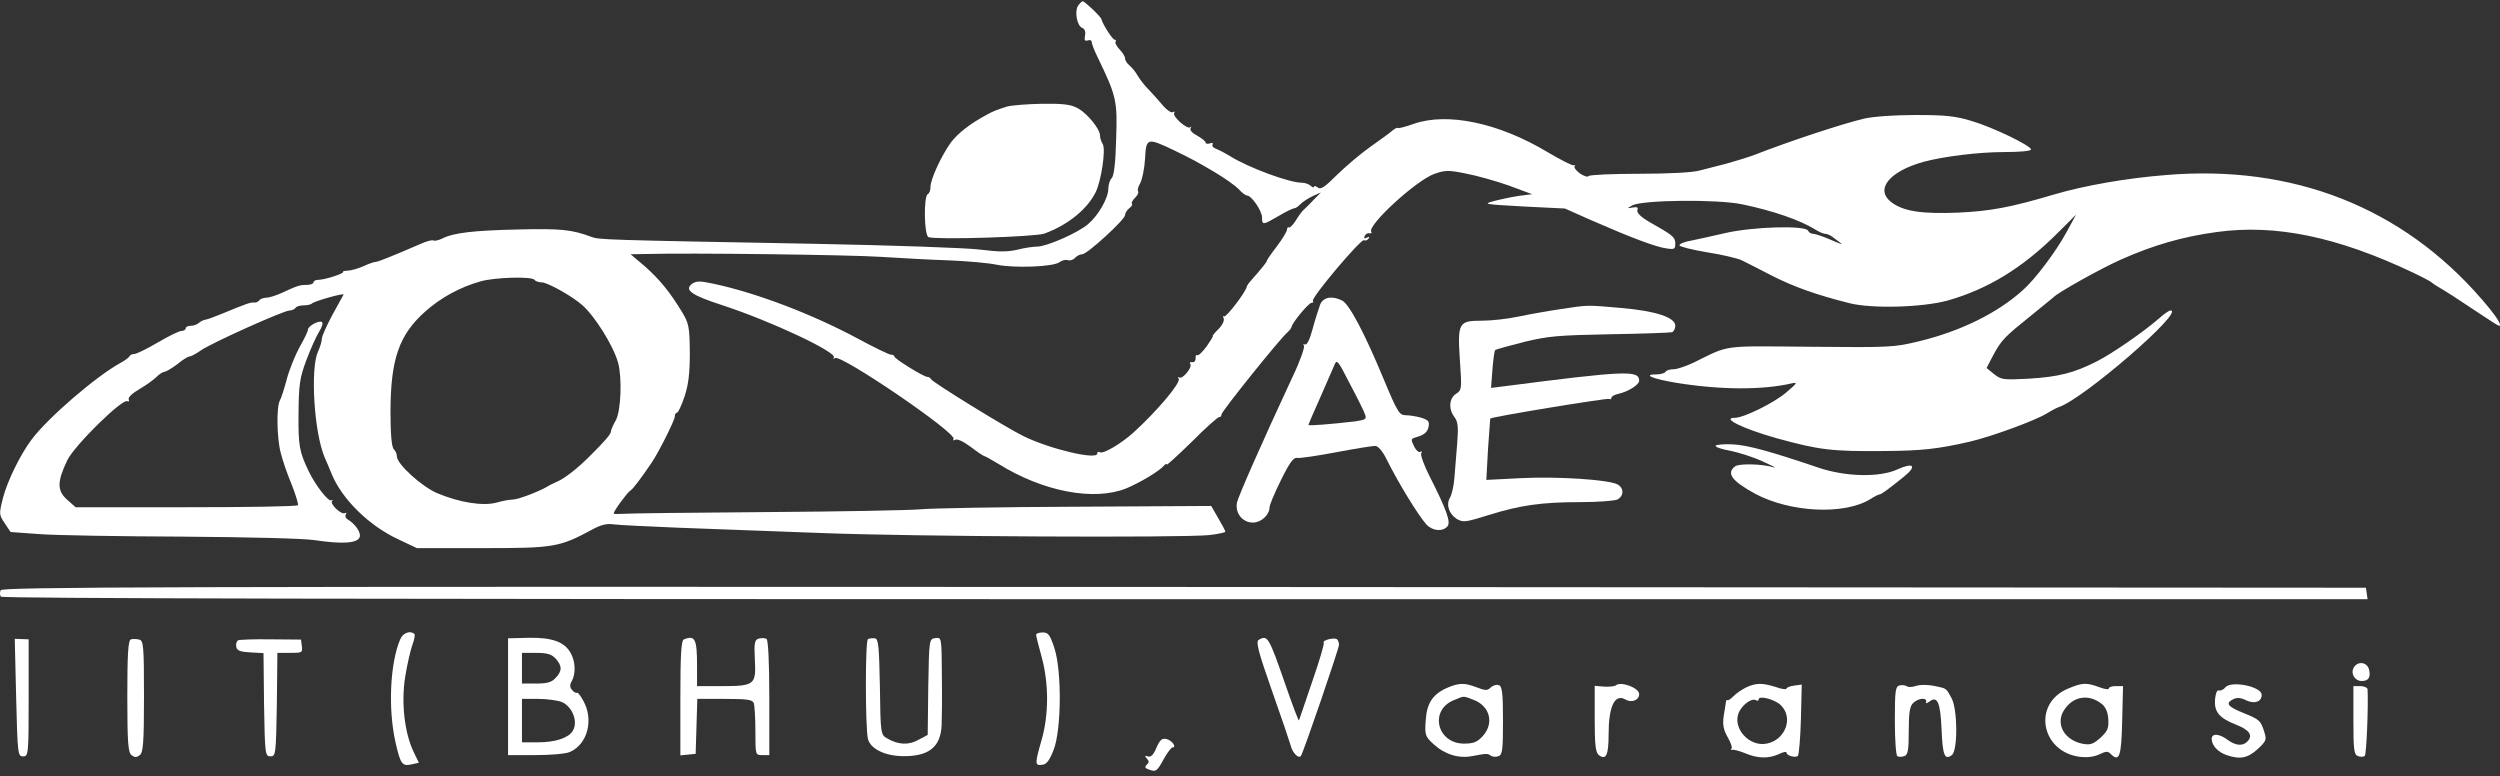 <svg width="219" height="68" viewBox="0 0 219 68" fill="none" xmlns="http://www.w3.org/2000/svg">
<rect x="0" y="0" width="219" height="68" fill="#333333" stroke="none"/>
<path d="M94.414 0.539C94.122 1.076 94.365 2.285 94.803 2.442C95.023 2.531 95.12 2.777 95.047 3.113C94.974 3.516 95.023 3.628 95.29 3.539C95.485 3.471 95.631 3.539 95.631 3.673C95.631 3.807 95.85 4.412 96.142 4.994C97.798 8.418 97.895 8.799 97.774 12.201C97.725 14.261 97.579 15.425 97.384 15.604C97.238 15.738 97.092 16.163 97.092 16.499C97.092 17.349 96.24 18.849 95.315 19.633C94.438 20.394 91.687 21.602 90.859 21.602C90.519 21.602 89.74 21.714 89.131 21.871C88.255 22.073 87.5 22.073 85.918 21.871C84.773 21.714 78.176 21.491 71.286 21.356C52.808 21.02 52.467 20.998 51.81 20.752C50.081 20.103 49.108 20.013 45.358 20.103C41.414 20.192 39.71 20.394 38.712 20.909C38.42 21.043 38.079 21.132 37.958 21.065C37.86 20.998 37.349 21.132 36.813 21.379C34.427 22.408 33.113 22.945 32.894 22.945C32.772 22.945 32.309 23.102 31.871 23.304C31.433 23.505 30.824 23.684 30.508 23.707C30.191 23.707 29.997 23.774 30.045 23.819C30.191 23.953 28.439 24.512 27.903 24.512C27.659 24.512 27.465 24.602 27.465 24.736C27.465 24.848 27.197 24.96 26.856 24.96C26.247 24.96 26.101 25.005 24.592 25.699C24.129 25.9 23.569 26.079 23.326 26.079C23.082 26.079 22.79 26.191 22.717 26.303C22.62 26.437 22.425 26.527 22.279 26.505C21.987 26.46 21.646 26.572 19.431 27.489C18.822 27.736 18.189 27.982 17.994 28.004C17.824 28.027 17.556 28.161 17.41 28.295C17.264 28.43 16.948 28.541 16.704 28.541C16.461 28.541 16.266 28.631 16.266 28.765C16.266 28.877 16.096 28.989 15.901 28.989C15.706 28.989 14.781 29.437 13.831 29.997C12.882 30.556 11.957 31.004 11.786 31.004C11.592 31.004 11.397 31.093 11.348 31.205C11.3 31.317 10.934 31.586 10.52 31.81C8.378 32.996 4.166 36.622 2.754 38.525C1.78 39.823 0.661 42.106 0.271 43.584C-0.094 45.016 -0.094 45.083 0.417 45.844L0.928 46.605L3.412 46.785C4.799 46.896 10.423 46.986 15.925 47.008C21.865 47.053 26.613 47.165 27.611 47.322C29.972 47.68 31.311 47.59 31.506 47.053C31.652 46.65 31.116 45.889 30.435 45.486C30.264 45.374 30.216 45.195 30.289 45.061C30.386 44.927 30.362 44.882 30.216 44.949C29.899 45.128 28.852 44.121 29.096 43.875C29.218 43.785 29.169 43.763 29.023 43.83C28.755 43.964 27.635 42.509 27.051 41.3C26.223 39.577 26.126 39.062 26.15 36.264C26.174 33.712 26.247 33.13 26.832 31.563C27.197 30.578 27.708 29.459 27.952 29.056C28.219 28.653 28.317 28.273 28.195 28.206C27.927 28.049 26.978 28.564 26.978 28.877C26.978 29.012 26.661 29.683 26.247 30.399C25.858 31.116 25.347 32.369 25.128 33.197C24.908 34.026 24.641 34.876 24.519 35.078C24.202 35.637 24.251 38.413 24.592 39.666C24.738 40.271 25.152 41.502 25.541 42.42C25.907 43.337 26.15 44.166 26.101 44.255C26.028 44.367 21.622 44.434 16.29 44.434H6.625L5.87 43.763C4.994 42.979 4.994 42.196 5.895 40.316C6.528 39.017 10.715 34.899 11.153 35.145C11.275 35.212 11.348 35.145 11.275 34.988C11.202 34.809 11.592 34.451 12.2 34.093C12.784 33.757 13.466 33.264 13.71 33.018C13.953 32.772 14.27 32.571 14.416 32.571C14.562 32.548 15.073 32.257 15.536 31.899C15.998 31.519 16.461 31.228 16.607 31.228C16.728 31.228 17.191 30.981 17.605 30.69C18.53 30.041 24.86 27.198 25.371 27.198C25.566 27.198 25.809 27.087 25.882 26.975C25.955 26.84 26.272 26.751 26.588 26.751C26.88 26.751 27.221 26.684 27.319 26.594C27.538 26.37 30.191 25.632 30.094 25.811C30.045 25.9 29.607 26.706 29.096 27.624C28.609 28.541 28.195 29.459 28.195 29.661C28.195 29.885 28.049 30.399 27.854 30.802C27.172 32.324 27.513 37.876 28.439 40.069C28.56 40.316 28.828 40.965 29.047 41.502C29.948 43.718 32.334 46.068 34.914 47.255L36.521 48.016H42.194C48.572 48.016 48.986 47.949 51.932 46.359C52.638 45.979 53.149 45.844 53.758 45.934C54.22 46.001 56.752 46.113 59.357 46.225C61.962 46.314 67.659 46.538 72.016 46.695C80.075 47.008 103.373 47.12 105.929 46.874C106.684 46.785 107.317 46.65 107.341 46.583C107.341 46.493 107.049 45.956 106.708 45.374L106.1 44.322L94.219 44.389C87.695 44.412 81.608 44.524 80.659 44.613C79.734 44.703 73.599 44.815 67.026 44.859C60.477 44.904 54.804 44.971 54.439 45.016C54.05 45.038 53.758 45.038 53.758 44.971C53.758 44.77 54.95 43.136 55.218 42.979C55.437 42.845 56.095 41.994 57.093 40.517C57.726 39.577 59.113 36.801 59.113 36.488C59.113 36.309 59.187 36.152 59.308 36.152C59.406 36.152 59.698 35.525 59.965 34.742C60.306 33.69 60.428 32.75 60.428 30.892C60.404 28.653 60.355 28.34 59.746 27.333C58.675 25.564 57.774 24.468 56.484 23.326L55.242 22.274L56.508 22.252C60.404 22.14 74.329 22.319 77.129 22.498C78.93 22.61 81.681 22.766 83.215 22.811C84.749 22.878 86.599 23.035 87.329 23.192C88.912 23.505 92.296 23.371 92.807 22.968C93.026 22.811 93.343 22.722 93.537 22.789C93.732 22.856 94.024 22.766 94.171 22.587C94.341 22.408 94.609 22.274 94.803 22.274C95.242 22.274 98.553 19.23 98.553 18.849C98.553 18.67 98.723 18.401 98.918 18.245C99.137 18.088 99.234 17.909 99.161 17.842C99.088 17.775 99.21 17.529 99.453 17.305C99.672 17.081 99.77 16.835 99.697 16.767C99.624 16.678 99.697 16.342 99.892 16.029C100.062 15.693 100.257 14.753 100.305 13.925C100.403 12.044 100.476 12.044 102.886 13.186C104.444 13.947 104.785 14.126 106.343 15.044C107.22 15.559 108.169 16.23 108.485 16.544C108.778 16.879 109.118 17.126 109.24 17.126C109.63 17.126 110.555 18.469 110.555 19.051C110.555 19.745 110.628 19.722 112.016 18.916C112.648 18.536 113.257 18.245 113.379 18.245C113.501 18.245 113.72 18.088 113.914 17.887C114.085 17.708 114.547 17.394 114.961 17.193L115.716 16.857L114.986 17.596C114.596 18.021 114.182 18.401 114.109 18.469C114.036 18.536 113.768 18.894 113.525 19.297C113.281 19.7 112.989 19.968 112.916 19.924C112.819 19.879 112.746 19.946 112.746 20.103C112.746 20.259 112.356 20.909 111.869 21.558C111.383 22.184 110.969 22.789 110.969 22.856C110.969 22.968 110.53 23.505 109.508 24.669C109.362 24.826 109.24 25.027 109.216 25.117C109.143 25.564 107.39 27.87 107.22 27.713C107.122 27.624 107.122 27.713 107.195 27.892C107.268 28.094 107.073 28.497 106.733 28.832C106.392 29.168 106.173 29.437 106.246 29.437C106.294 29.437 106.051 29.84 105.71 30.332C105.345 30.825 104.98 31.183 104.882 31.116C104.785 31.049 104.712 31.183 104.736 31.407C104.736 31.608 104.615 31.765 104.444 31.72C104.249 31.698 104.176 31.765 104.274 31.899C104.469 32.19 103.543 33.287 103.3 33.063C103.178 32.974 103.178 33.018 103.251 33.175C103.47 33.511 101.377 35.995 99.283 37.898C98.187 38.883 96.654 39.778 96.362 39.622C96.216 39.532 96.118 39.599 96.118 39.733C96.118 40.316 92.004 39.353 89.667 38.211C88.109 37.45 81.657 33.466 81.56 33.22C81.511 33.108 81.365 33.018 81.243 33.018C80.927 33.018 78.346 31.429 78.346 31.228C78.346 31.138 78.2 31.071 78.054 31.071C77.884 31.071 76.545 30.422 75.059 29.616C71.116 27.512 66.32 25.676 62.57 24.87C61.329 24.602 61.012 24.602 60.647 24.848C59.892 25.385 60.55 25.855 63.252 26.728C67.513 28.116 73.477 30.914 73.039 31.34C72.942 31.451 72.99 31.451 73.161 31.362C73.745 31.071 83.873 37.965 83.532 38.458C83.459 38.592 83.507 38.614 83.678 38.525C83.848 38.413 84.408 38.681 85.041 39.151C85.625 39.599 86.161 39.957 86.234 39.957C86.307 39.957 86.843 40.271 87.451 40.629C91.371 43.069 95.826 43.919 98.674 42.778C99.94 42.24 101.62 41.233 102.01 40.741C102.107 40.629 102.204 40.584 102.204 40.696C102.204 40.786 103.203 39.868 104.42 38.681C105.613 37.473 106.708 36.51 106.806 36.533C106.903 36.555 107 36.465 107 36.309C107 36.04 112.259 29.504 112.795 29.101C112.941 28.967 113.111 28.765 113.135 28.653C113.184 28.273 114.645 26.527 114.888 26.527C115.034 26.527 115.083 26.437 115.01 26.348C114.84 26.102 119.222 20.886 119.489 21.043C119.611 21.11 119.782 21.043 119.879 20.909C120.001 20.73 119.952 20.707 119.733 20.819C119.538 20.931 119.465 20.886 119.538 20.685C119.611 20.506 119.806 20.394 119.952 20.439C120.122 20.461 120.195 20.416 120.122 20.304C119.757 19.745 124.066 15.783 125.673 15.223C126.598 14.91 126.866 14.887 128.4 15.201C129.349 15.38 131.029 15.85 132.173 16.253L134.218 17.014L133.123 17.148C132.514 17.238 131.54 17.439 130.932 17.596C129.861 17.887 129.934 17.887 133.464 18.088L137.091 18.267L139.404 19.297C142.885 20.819 145.076 21.647 145.977 21.759C146.683 21.871 146.756 21.826 146.756 21.311C146.756 20.774 146.488 20.573 144.541 19.476C143.713 19.006 143.323 18.603 143.445 18.357C143.518 18.155 143.372 18.11 143.031 18.178C142.496 18.267 142.496 18.267 142.983 17.999C143.81 17.506 150.554 17.439 152.672 17.909C155.423 18.491 157.638 19.274 158.977 20.08C159.318 20.304 159.732 20.483 159.878 20.483C160.049 20.483 160.292 20.595 160.462 20.707C160.633 20.841 160.974 21.088 161.241 21.289C161.509 21.468 161.168 21.356 160.462 21.043C159.756 20.73 159.026 20.483 158.831 20.483C158.637 20.483 158.442 20.349 158.393 20.215C158.198 19.722 153.548 19.857 151.138 20.416C149.994 20.685 148.631 20.976 148.095 21.088C147.559 21.177 147.121 21.356 147.121 21.491C147.121 21.602 148.192 21.871 149.507 22.095C150.822 22.296 152.209 22.632 152.55 22.789C152.915 22.968 154.108 23.572 155.228 24.154C157.127 25.117 159.05 25.811 161.972 26.549C163.968 27.064 168.423 26.93 170.614 26.326C174.096 25.341 177.115 23.505 180.109 20.55L181.862 18.804L181.01 20.371C180.109 22.028 178.283 24.468 177.188 25.43C174.948 27.445 171.71 29.034 168.058 29.907C165.94 30.422 165.599 30.444 158.637 30.377C150.676 30.31 151.601 30.175 148.363 31.765C147.706 32.078 146.902 32.347 146.61 32.347C146.294 32.347 145.977 32.436 145.904 32.571C145.831 32.683 145.49 32.794 145.149 32.794C143.835 32.794 144.711 33.175 146.829 33.533C150.724 34.16 154.376 34.182 156.981 33.578C157.492 33.466 157.419 33.578 156.494 34.361C155.447 35.279 152.745 36.6 151.99 36.6C150.724 36.6 152.696 37.562 155.642 38.391C159.367 39.42 160.487 39.554 165.064 39.51C168.326 39.487 169.762 39.331 172.489 38.704C174.364 38.279 178.356 36.824 179.33 36.197C179.695 35.973 180.158 35.727 180.352 35.66C182.495 34.966 191.454 27.198 190.139 27.198C190.017 27.198 189.604 27.467 189.214 27.825C187.778 29.079 185.051 30.959 183.688 31.653C181.667 32.683 180.304 33.018 177.674 33.175C175.459 33.287 175.313 33.264 174.68 32.772L174.023 32.235L174.607 31.116C175.337 29.773 175.581 29.526 177.918 27.646C178.916 26.84 179.793 26.124 179.866 26.057C180.206 25.654 184.102 23.483 185.83 22.722C188.654 21.468 191.21 20.73 194.181 20.327C199.342 19.61 204.795 20.752 211.393 23.886C212.196 24.266 212.902 24.647 212.975 24.714C213.048 24.781 213.267 24.938 213.486 25.072C214.192 25.475 215.239 26.146 217.041 27.355C218.014 28.004 218.842 28.541 218.915 28.541C219.232 28.541 218.647 27.646 217.381 26.191C210.419 18.155 200.851 14.395 189.725 15.335C186.293 15.604 182.592 16.253 179.939 17.036C176.092 18.178 174.364 18.491 171.564 18.625C168.35 18.76 166.695 18.514 165.648 17.685C164.236 16.566 165.526 14.999 168.521 14.171C170.274 13.701 173.341 13.32 175.556 13.32C176.92 13.32 177.918 13.231 177.918 13.097C177.918 12.761 174.534 11.127 172.684 10.589C171.296 10.164 170.395 10.075 167.815 10.075C165.891 10.075 164.114 10.209 163.311 10.388C161.388 10.836 156.665 12.403 153.694 13.567C153.159 13.768 152.063 14.104 151.26 14.328C150.457 14.529 149.361 14.82 148.825 14.954C148.241 15.111 146.099 15.223 143.591 15.223C141.254 15.223 139.258 15.312 139.16 15.425C139.087 15.536 138.722 15.425 138.381 15.178C138.041 14.932 137.846 14.641 137.943 14.552C138.041 14.484 137.992 14.44 137.87 14.484C137.724 14.529 136.702 13.992 135.557 13.32C131.297 10.769 126.793 9.806 123.823 10.858C123.141 11.104 122.508 11.261 122.46 11.216C122.411 11.149 122.192 11.261 121.973 11.44C121.754 11.642 120.877 12.268 120.025 12.873C119.197 13.455 117.883 14.574 117.128 15.312C116.057 16.387 115.692 16.633 115.448 16.432C115.253 16.297 115.107 16.253 115.107 16.365C115.107 16.454 114.986 16.432 114.815 16.275C114.645 16.118 114.304 16.006 114.036 16.006C112.941 16.006 109.362 14.686 107.755 13.678C107.317 13.41 106.757 13.119 106.513 13.029C106.27 12.94 106.148 12.783 106.221 12.649C106.294 12.514 106.197 12.492 106.002 12.559C105.783 12.626 105.613 12.604 105.613 12.492C105.613 12.38 105.272 12.112 104.882 11.888C104.444 11.664 104.201 11.395 104.298 11.239C104.395 11.082 104.371 11.037 104.274 11.149C104.006 11.373 102.667 10.187 102.862 9.896C102.935 9.761 102.886 9.739 102.74 9.828C102.594 9.896 102.229 9.649 101.912 9.291C101.596 8.911 101.06 8.306 100.695 7.926C100.33 7.568 99.867 6.986 99.672 6.65C99.478 6.292 99.137 5.889 98.942 5.732C98.723 5.553 98.553 5.284 98.553 5.105C98.553 4.949 98.334 4.591 98.066 4.322C97.822 4.053 97.652 3.762 97.725 3.65C97.798 3.561 97.749 3.471 97.627 3.471C97.457 3.471 96.581 2.106 96.483 1.681C96.435 1.457 95.023 0.114 94.852 0.114C94.755 0.114 94.56 0.315 94.414 0.539ZM46.819 24.512C46.892 24.624 47.184 24.736 47.452 24.736C47.963 24.736 50.13 25.945 51.007 26.728C52.126 27.713 53.758 30.332 54.147 31.787C54.512 33.13 54.39 35.995 53.952 36.801C53.709 37.227 53.514 37.674 53.514 37.809C53.514 38.032 52.978 38.659 51.639 39.98C50.641 40.987 49.497 41.882 48.888 42.151C48.548 42.308 48.109 42.509 47.915 42.644C47.136 43.091 45.358 43.763 44.92 43.763C44.652 43.763 44.019 43.875 43.484 44.031C42.315 44.345 40.27 44.031 38.298 43.203C36.935 42.621 34.768 40.651 34.768 39.98C34.768 39.778 34.647 39.487 34.5 39.353C34.306 39.174 34.208 38.032 34.208 36.107C34.208 31.451 34.963 29.325 37.251 27.288C38.615 26.079 40.27 25.162 42.096 24.647C43.362 24.288 46.6 24.199 46.819 24.512Z" fill="white"/>
<path d="M88.206 9.336C87.183 9.672 87.061 9.717 86.477 10.03C84.968 10.836 83.921 11.664 83.288 12.492C82.46 13.656 81.511 15.693 81.511 16.365C81.511 16.656 81.413 16.947 81.267 17.014C80.902 17.215 80.951 20.64 81.34 20.774C82.046 21.021 90.665 20.752 91.492 20.461C93.513 19.723 95.217 18.357 95.972 16.857C96.483 15.805 96.873 13.119 96.605 12.627C96.459 12.403 96.361 12.067 96.361 11.866C96.361 11.306 95.266 9.963 94.438 9.493C93.805 9.157 93.221 9.068 91.298 9.09C90.007 9.112 88.62 9.224 88.206 9.336Z" fill="white"/>
<path d="M115.643 26.683C115.521 27.041 115.205 27.981 114.986 28.809C114.742 29.749 114.475 30.264 114.304 30.175C114.158 30.107 114.134 30.152 114.231 30.287C114.304 30.421 113.89 31.63 113.257 32.95C110.482 38.904 108.51 43.404 108.364 44.008C108.169 44.926 108.826 45.776 109.752 45.776C110.482 45.776 111.212 45.105 111.212 44.433C111.212 44.254 111.651 43.18 112.21 42.06C112.965 40.516 113.33 40.046 113.622 40.113C113.842 40.158 115.375 39.934 117.031 39.621C118.686 39.307 120.22 39.061 120.463 39.061C120.707 39.061 121.096 39.486 121.462 40.225C122.508 42.329 124.213 45.105 124.943 45.933C125.479 46.515 126.355 46.604 126.793 46.112C127.11 45.754 126.745 44.702 125.211 41.68C124.724 40.717 124.407 39.822 124.505 39.688C124.602 39.553 124.578 39.509 124.432 39.576C124.286 39.665 124.067 39.464 123.896 39.151C123.555 38.412 123.531 38.457 124.334 38.21C124.797 38.054 125.065 37.785 125.138 37.405C125.235 36.934 125.138 36.8 124.529 36.599C124.14 36.487 123.507 36.375 123.166 36.375C122.581 36.375 122.435 36.151 121.194 33.174C119.514 29.122 118.175 26.616 117.566 26.325C116.666 25.877 115.911 26.034 115.643 26.683ZM119.587 36.33C119.733 36.711 119.611 36.778 118.711 36.912C116.617 37.158 114.621 37.315 114.621 37.225C114.621 37.181 115.059 36.129 115.619 34.898C116.154 33.689 116.714 32.391 116.86 32.055C117.104 31.428 117.153 31.473 118.272 33.666C118.93 34.898 119.514 36.084 119.587 36.33Z" fill="white"/>
<path d="M136.653 27.087C135.582 27.244 133.951 27.535 133.001 27.736C132.076 27.938 130.615 28.094 129.788 28.094C127.767 28.094 127.67 28.273 127.889 31.609C128.059 34.048 128.059 34.183 127.548 34.496C126.939 34.899 126.866 35.839 127.426 36.556C127.718 36.959 127.767 37.428 127.645 38.906C127.572 39.913 127.451 41.256 127.402 41.905C127.353 42.554 127.183 43.293 127.037 43.562C126.647 44.188 126.915 45.017 127.621 45.464C128.181 45.778 128.351 45.755 130.372 45.129C133.147 44.256 135.046 43.987 138.43 43.987C139.94 43.987 141.4 43.875 141.668 43.763C142.277 43.45 142.277 42.734 141.668 42.42C140.816 42.017 136.483 41.726 133.293 41.883L130.202 42.04L130.348 39.376C130.445 37.921 130.542 36.69 130.542 36.667C130.664 36.511 140.792 34.854 140.962 34.944C141.06 35.011 141.157 34.966 141.157 34.854C141.157 34.72 141.449 34.563 141.79 34.496C142.666 34.295 143.591 33.69 143.591 33.355C143.591 32.414 142.447 32.459 131.687 33.847L130.615 33.981L130.737 32.37C130.81 31.497 130.908 30.713 130.981 30.669C131.054 30.601 132.198 30.288 133.513 29.952C135.655 29.437 136.483 29.37 141.035 29.281C143.859 29.236 146.294 29.146 146.464 29.102C146.61 29.057 146.756 28.788 146.756 28.542C146.756 27.803 145.076 27.244 141.985 26.975C138.917 26.707 139.161 26.707 136.653 27.087Z" fill="white"/>
<path d="M150.286 39.041C150.237 39.153 150.797 39.354 151.576 39.488C152.331 39.645 153.621 40.048 154.425 40.428C155.228 40.786 155.666 41.01 155.399 40.943C154.352 40.63 152.355 40.585 151.99 40.854C151.211 41.458 151.698 42.13 153.743 43.249C156.835 44.905 161.582 45.129 163.846 43.719C164.187 43.495 164.552 43.316 164.625 43.316C164.796 43.316 165.405 42.868 166.768 41.771C167.961 40.809 167.644 40.473 166.208 41.122C164.65 41.839 161.655 41.771 159.294 40.966C155.131 39.555 153.11 38.996 151.82 38.929C151.041 38.884 150.359 38.951 150.286 39.041Z" fill="white"/>
<path d="M0.052 51.709C-0.021 51.888 -0.021 52.134 0.076 52.268C0.174 52.425 31.871 52.492 103.811 52.492H207.4L207.327 51.977L207.254 51.485L103.714 51.418C13.345 51.373 0.174 51.418 0.052 51.709Z" fill="white"/>
<path d="M35.06 56.006C34.159 58.11 33.989 62.117 34.646 65.026C35.085 66.951 35.231 67.153 36.083 66.951L36.691 66.817L36.229 65.855C35.425 64.176 35.133 61.512 35.498 59.274C35.669 58.199 35.961 56.946 36.131 56.476C36.302 56.028 36.375 55.603 36.302 55.536C35.937 55.2 35.279 55.446 35.06 56.006Z" fill="white"/>
<path d="M90.762 55.603C90.762 55.715 90.981 56.588 91.249 57.551C91.882 59.856 91.882 62.61 91.249 64.803C90.641 66.93 90.641 67.087 91.298 66.997C91.687 66.952 91.931 66.616 92.296 65.699C92.978 63.953 93.026 58.827 92.369 56.79C91.98 55.603 91.833 55.402 91.347 55.402C91.03 55.402 90.762 55.492 90.762 55.603Z" fill="white"/>
<path d="M1.415 61.109C1.537 66.079 1.561 66.258 2.024 66.258C2.486 66.258 2.511 66.101 2.511 61.132V56.006L1.902 55.983L1.293 55.961L1.415 61.109Z" fill="white"/>
<path d="M11.47 56.007C11.226 56.096 11.153 57.282 11.153 60.998C11.153 65.05 11.226 65.923 11.518 66.147C11.811 66.37 11.957 66.37 12.249 66.147C12.541 65.923 12.614 65.05 12.614 60.998C12.614 56.544 12.565 56.118 12.2 56.029C11.957 55.962 11.616 55.962 11.47 56.007Z" fill="white"/>
<path d="M20.843 56.096C20.721 56.185 20.648 56.431 20.697 56.655C20.746 56.991 21.038 57.103 21.914 57.148L23.083 57.215L23.131 61.736C23.204 66.079 23.229 66.258 23.691 66.258C24.154 66.258 24.178 66.079 24.251 61.714L24.3 57.192H25.42C26.467 57.192 26.515 57.17 26.442 56.61L26.369 56.028L23.74 56.006C22.279 55.983 20.989 56.028 20.843 56.096Z" fill="white"/>
<path d="M44.506 61.02V66.147H46.892C48.255 66.147 49.546 66.035 49.911 65.878C51.469 65.206 52.029 63.057 51.104 61.401C50.86 60.931 50.593 60.618 50.544 60.685C50.471 60.73 50.276 60.64 50.13 60.461C49.911 60.215 49.887 60.013 50.081 59.678C50.447 59.051 50.422 57.954 49.984 57.193C49.448 56.23 48.353 55.827 46.283 55.872L44.506 55.917V61.02ZM48.669 57.685C49.254 58.334 49.254 58.782 48.669 59.386C48.328 59.767 47.939 59.879 46.965 59.879H45.724V58.536V57.193H46.965C47.939 57.193 48.304 57.305 48.669 57.685ZM49.205 61.491C50.179 61.916 50.69 63.304 50.13 64.087C49.741 64.669 48.572 65.027 47.16 65.027H45.724V63.125V61.222H47.136C47.915 61.222 48.84 61.356 49.205 61.491Z" fill="white"/>
<path d="M59.917 56.008C59.673 56.075 59.6 57.328 59.6 61.133V66.17L60.282 66.103L60.939 66.036L61.012 63.618L61.085 61.223H63.471C65.443 61.223 65.906 61.29 66.027 61.581C66.1 61.783 66.173 62.88 66.173 64.043C66.173 66.147 66.173 66.147 66.782 66.147H67.391V61.133C67.391 57.977 67.293 56.052 67.147 55.963C67.001 55.896 66.709 55.873 66.465 55.94C66.1 56.052 66.052 56.321 66.125 57.798C66.246 59.992 66.1 60.104 63.203 60.104H61.061V58.336C61.061 55.963 60.89 55.627 59.917 56.008Z" fill="white"/>
<path d="M76.033 55.985C75.79 56.074 75.79 63.73 76.033 64.737C76.252 65.587 77.494 66.214 79.052 66.237C81.34 66.281 82.387 65.453 82.485 63.573C82.509 63.08 82.533 61.133 82.509 59.253C82.485 55.828 82.485 55.828 81.949 55.895C81.389 55.962 81.389 56.007 81.316 60.17L81.267 64.379L80.464 64.804C79.612 65.296 78.662 65.252 77.689 64.67C77.153 64.356 77.129 64.222 77.08 60.17C77.007 56.634 76.958 55.962 76.642 55.917C76.447 55.895 76.179 55.917 76.033 55.985Z" fill="white"/>
<path d="M110.263 56.052C109.995 56.208 110.214 57.059 111.407 60.461C112.235 62.789 112.965 64.96 113.062 65.296C113.208 65.945 113.768 66.505 113.963 66.214C114.207 65.833 117.298 56.813 117.298 56.477C117.298 56.276 117.201 56.052 117.104 55.984C116.811 55.828 115.813 56.096 115.959 56.298C116.032 56.387 115.57 57.91 114.961 59.678C114.353 61.446 113.841 62.991 113.793 63.103C113.768 63.215 113.233 61.804 112.6 59.969C111.139 55.761 111.042 55.604 110.263 56.052Z" fill="white"/>
<path d="M206.183 58.492C205.891 59.007 206.28 59.656 206.889 59.656C207.498 59.656 207.692 59.321 207.522 58.627C207.327 57.977 206.524 57.888 206.183 58.492Z" fill="white"/>
<path d="M126.915 60.194C125.552 60.754 124.992 61.537 124.894 63.082C124.797 64.38 124.846 64.514 125.576 65.186C126.55 66.081 127.767 66.462 128.936 66.238C130.25 65.992 130.299 65.992 130.591 66.193C130.737 66.305 131.054 66.328 131.273 66.238C131.614 66.126 131.662 65.656 131.662 63.127C131.662 60.709 131.589 60.127 131.297 60.015C131.102 59.948 130.786 60.038 130.591 60.217C130.299 60.508 130.129 60.508 129.374 60.217C128.327 59.814 127.865 59.814 126.915 60.194ZM129.106 61.313C130.543 61.873 130.908 63.395 129.861 64.514C129.398 65.007 129.082 65.141 128.254 65.141C125.868 65.141 125.187 62.209 127.353 61.336C128.327 60.933 128.132 60.955 129.106 61.313Z" fill="white"/>
<path d="M141.546 60.037C141.449 60.126 141.01 60.171 140.548 60.149L139.696 60.081V62.969C139.696 65.23 139.769 65.924 140.061 66.148C140.694 66.618 140.913 66.148 140.913 64.357C140.913 61.872 141.449 60.753 142.374 61.268C142.934 61.604 143.591 61.335 143.591 60.798C143.591 60.261 141.984 59.656 141.546 60.037Z" fill="white"/>
<path d="M152.964 60.215C152.574 60.416 152.063 60.752 151.844 60.998C151.625 61.222 151.381 61.379 151.333 61.334C151.26 61.267 151.211 61.357 151.187 61.513C151.162 61.648 151.089 62.207 150.992 62.744C150.895 63.461 150.968 63.908 151.333 64.558C151.625 65.05 151.771 65.498 151.674 65.587C151.576 65.677 151.625 65.722 151.747 65.677C151.893 65.654 152.404 65.789 152.891 65.99C154.011 66.46 154.936 66.46 155.837 66.057C156.202 65.878 156.494 65.811 156.494 65.923C156.494 66.192 157.273 66.415 157.492 66.214C157.589 66.124 157.711 64.669 157.76 63.013L157.833 59.969L157.176 60.058C156.786 60.103 156.494 60.237 156.494 60.327C156.494 60.416 156.08 60.372 155.593 60.193C154.376 59.812 153.84 59.812 152.964 60.215ZM156.007 61.782C157.127 62.879 156.397 64.826 154.765 65.139C153.207 65.453 151.722 63.752 152.331 62.386C152.647 61.715 153.451 61.133 153.816 61.334C153.962 61.424 154.059 61.379 154.059 61.267C154.059 60.887 155.496 61.267 156.007 61.782Z" fill="white"/>
<path d="M166.427 60.036C166.037 60.126 165.989 60.462 165.989 63.125C165.989 64.782 166.086 66.17 166.208 66.237C166.33 66.326 166.597 66.304 166.817 66.237C167.133 66.125 167.206 65.722 167.206 64.021C167.206 62.409 167.303 61.849 167.596 61.581C168.082 61.111 168.886 61.088 168.715 61.536C168.667 61.648 168.813 61.603 169.032 61.447C169.714 60.932 169.981 61.536 170.079 63.864C170.176 66.17 170.347 66.617 170.98 66.147C171.515 65.744 171.491 62.14 170.955 61.156C170.444 60.238 170.566 60.327 169.421 60.081C168.837 59.969 168.204 59.969 167.863 60.081C167.523 60.193 167.182 60.215 167.06 60.126C166.938 60.036 166.646 59.992 166.427 60.036Z" fill="white"/>
<path d="M181.156 60.326C178.015 61.625 178.77 65.878 182.227 66.303C182.836 66.37 183.444 66.303 183.907 66.079C184.516 65.788 184.662 65.788 184.929 66.079C185.66 66.773 185.83 66.258 185.903 63.169L185.976 60.103H185.343C185.002 60.103 184.735 60.192 184.735 60.304C184.735 60.438 184.345 60.371 183.883 60.192C182.787 59.789 182.397 59.789 181.156 60.326ZM184.15 61.692C184.467 61.96 184.662 62.431 184.686 63.013C184.735 63.773 184.637 64.042 184.004 64.624C183.371 65.184 183.128 65.273 182.471 65.161C180.815 64.848 180.012 63.393 180.839 62.162C181.643 60.953 183.03 60.774 184.15 61.692Z" fill="white"/>
<path d="M194.959 60.193C194.789 60.417 194.521 60.529 194.375 60.484C194.205 60.417 194.083 60.753 194.034 61.29C193.961 62.364 194.4 62.901 195.885 63.483C197.029 63.931 197.37 64.401 196.907 64.916C196.493 65.386 195.86 65.341 195.13 64.804C194.375 64.245 193.742 64.222 193.742 64.737C193.767 65.319 194.278 65.879 195.057 66.147C196.225 66.55 196.907 66.416 197.783 65.61C198.514 64.938 198.563 64.782 198.368 64.177C198.051 63.125 197.954 63.036 196.518 62.454C195.13 61.894 194.911 61.603 195.641 61.245C195.958 61.088 196.298 61.111 196.785 61.357C197.516 61.693 198.124 61.469 198.124 60.864C198.124 60.148 195.519 59.611 194.959 60.193Z" fill="white"/>
<path d="M206.158 63.102C206.158 65.699 206.207 66.124 206.572 66.236C206.791 66.326 207.059 66.303 207.156 66.214C207.302 66.079 207.473 62.005 207.4 60.371C207.375 60.237 207.108 60.103 206.767 60.103H206.158V63.102Z" fill="white"/>
<path d="M101.304 65.498C101.036 66.147 100.817 66.349 100.549 66.259C100.281 66.169 100.257 66.214 100.452 66.438C100.671 66.662 100.671 66.796 100.452 66.998C100.232 67.199 100.305 67.311 100.744 67.445C101.255 67.624 101.377 67.535 101.912 66.55C102.229 65.968 102.594 65.475 102.716 65.475C103.105 65.475 102.667 64.849 102.18 64.737C101.79 64.647 101.62 64.804 101.304 65.498Z" fill="white"/>
</svg>
